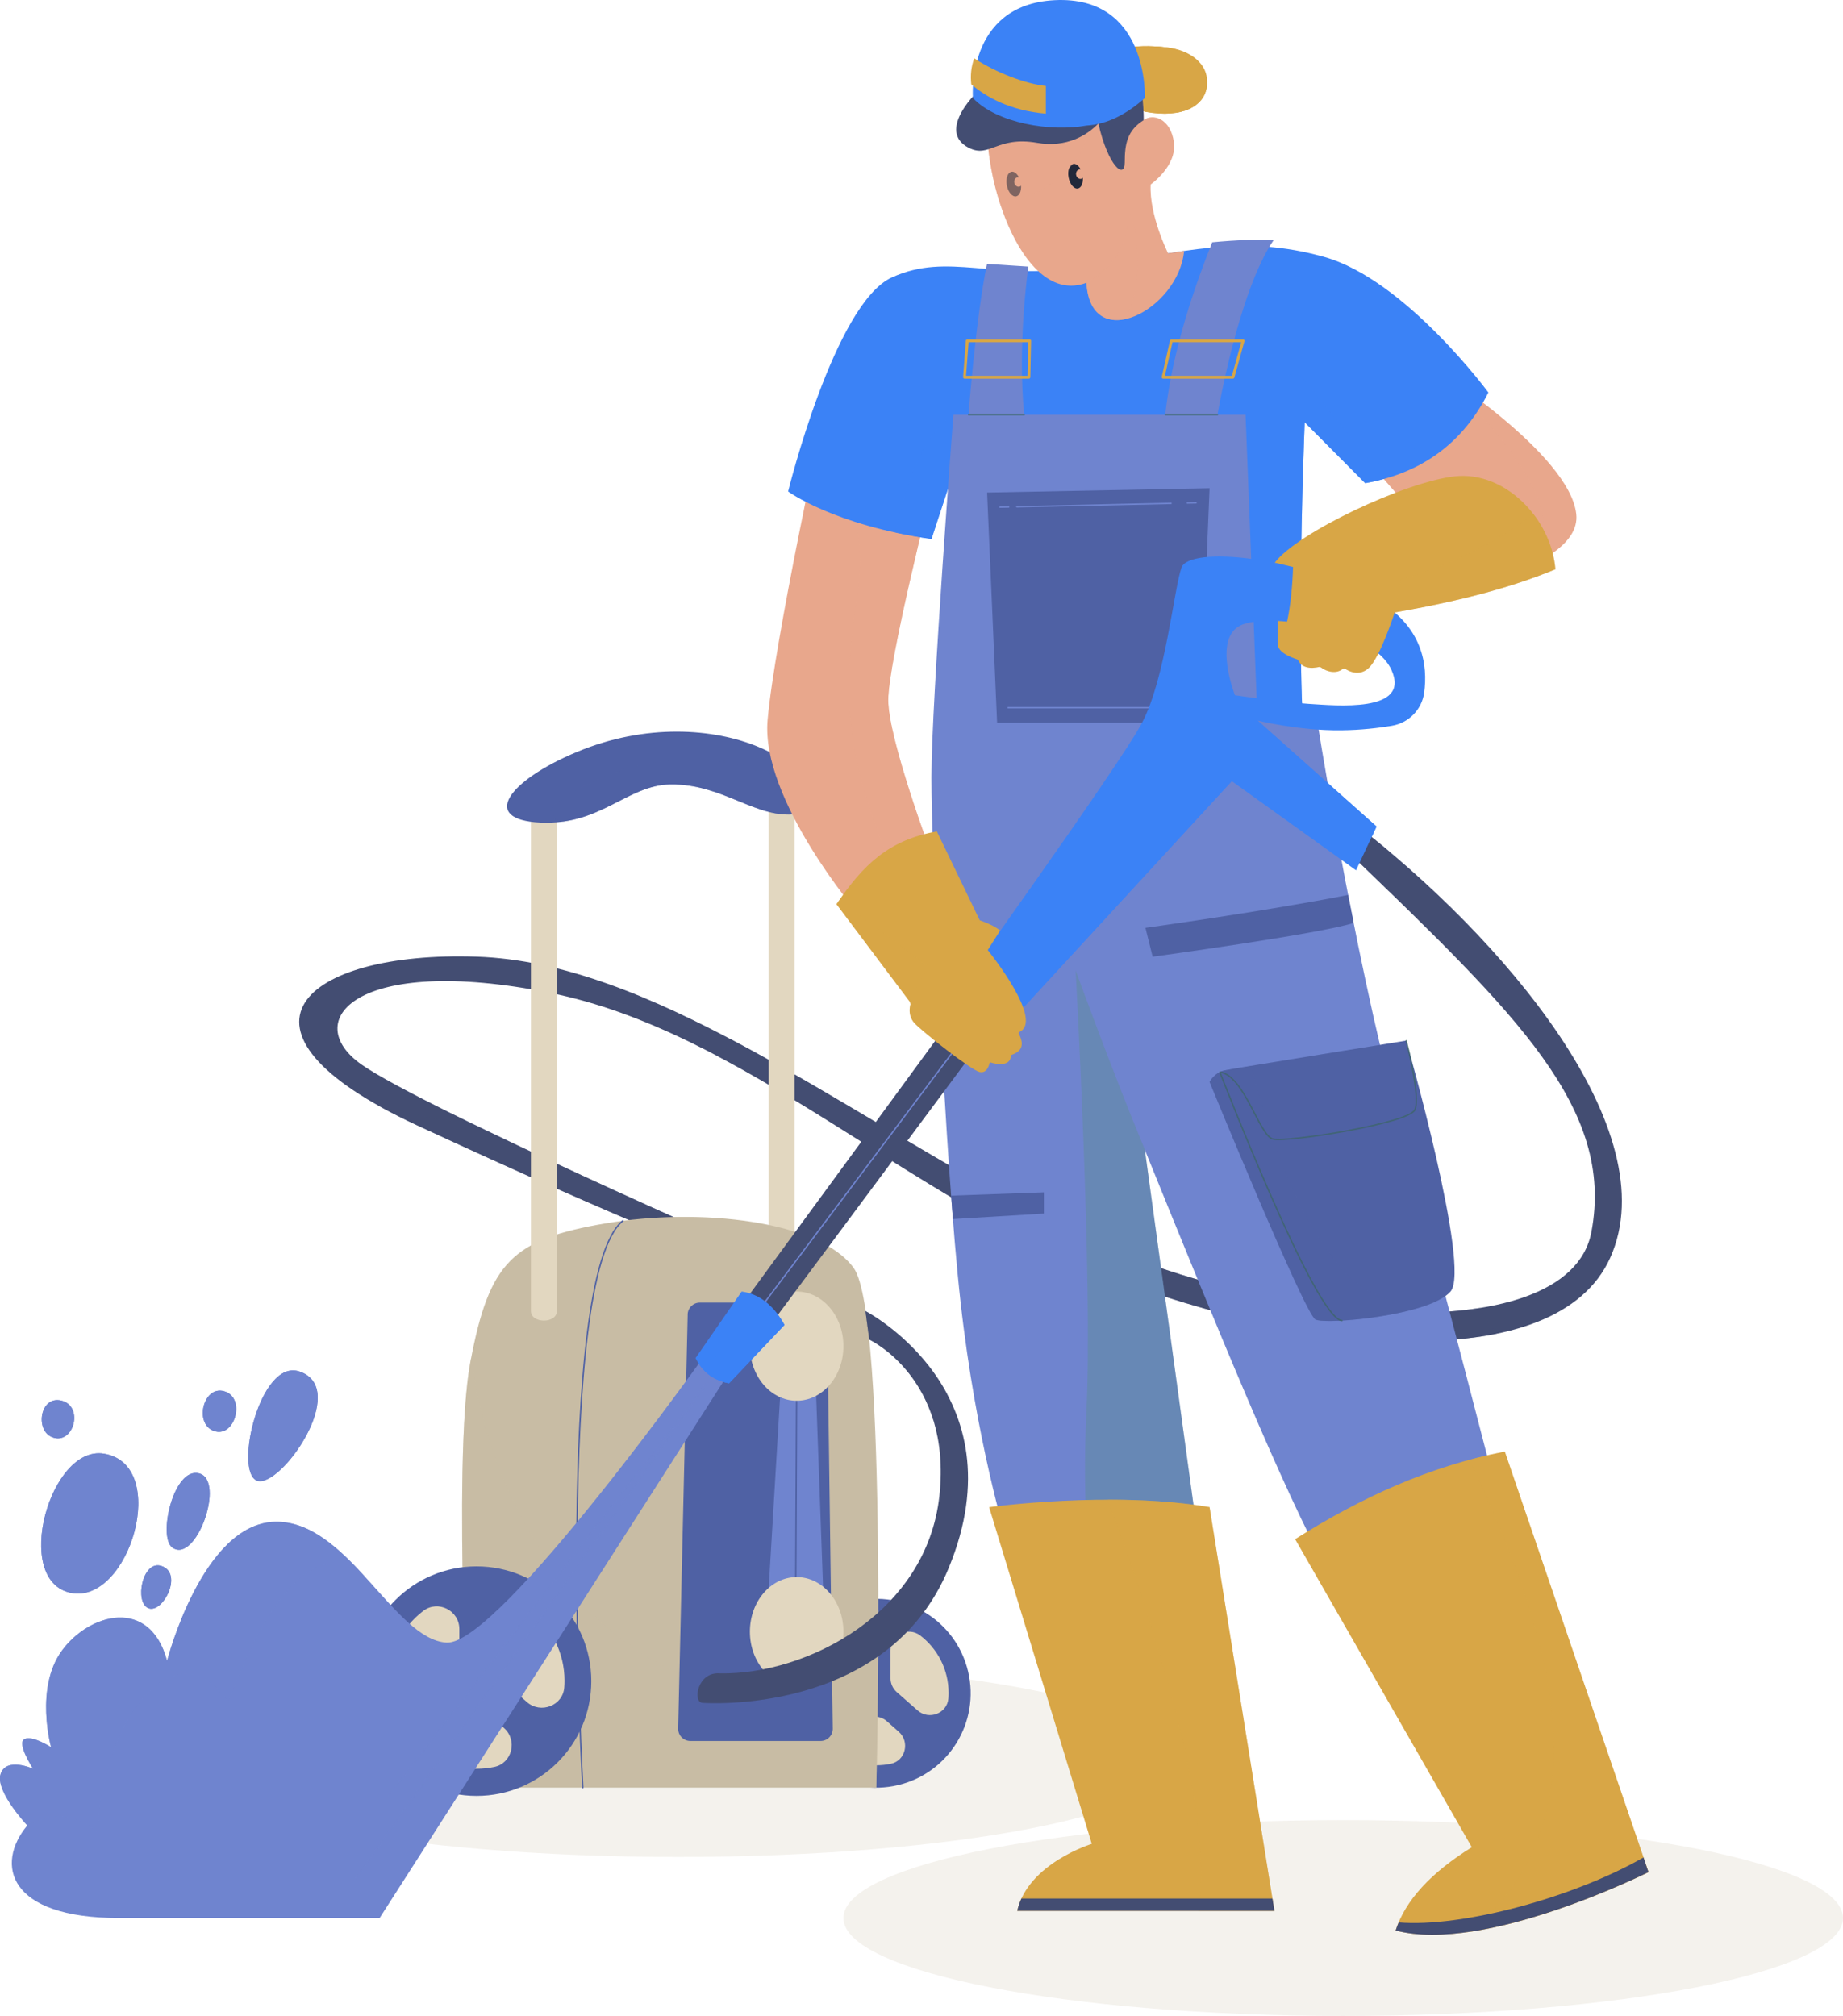 <svg width="649" height="710" viewBox="0 0 649 710" fill="none" xmlns="http://www.w3.org/2000/svg">
<g style="mix-blend-mode:multiply" opacity="0.2">
<path d="M473.004 709.984C375.804 709.984 297.008 694.546 297.008 675.502C297.008 656.458 375.804 641.02 473.004 641.02C570.204 641.02 649 656.458 649 675.502C649 694.546 570.204 709.984 473.004 709.984Z" fill="#C8BCA4"/>
</g>
<g style="mix-blend-mode:multiply" opacity="0.2">
<path d="M238.812 654.003C141.612 654.003 62.816 638.565 62.816 619.521C62.816 600.477 141.612 585.039 238.812 585.039C336.012 585.039 414.808 600.477 414.808 619.521C414.808 638.565 336.012 654.003 238.812 654.003Z" fill="#C8BCA4"/>
</g>
<path d="M476.171 301.391C534.012 357.233 568.618 390.293 560.399 433.879C552.289 476.893 440.144 467.928 366.575 428.578C293.007 389.211 228.862 338.964 167.823 336.924C106.784 334.884 74.433 362.689 146.874 396.321C219.315 429.953 260.023 445.564 260.023 445.564L266.048 441.499C266.048 441.499 149.485 390.324 127.439 375.007C105.393 359.675 125.076 335.919 193.561 349.629C262.062 363.338 319.904 422.225 390.429 449.629C460.954 477.048 548.117 484.837 566.996 443.029C587.296 398.099 528.945 329.938 476.681 289.783L476.171 301.406V301.391Z" fill="#434D72"/>
<g style="mix-blend-mode:multiply" opacity="0.52">
<path d="M489.257 314.034C485.039 309.938 480.682 305.734 476.171 301.391L476.681 289.768C480.852 292.967 485.054 296.352 489.272 299.892C489.226 304.59 489.21 309.304 489.272 314.034H489.257Z" fill="#434D72"/>
</g>
<g style="mix-blend-mode:multiply" opacity="0.52">
<path d="M256.161 368.083C256.686 367.45 257.165 366.816 257.613 366.151C291.941 384.266 327.953 407.913 366.576 428.578C414.947 454.467 480.003 467.202 521.19 460.664C523.013 463.771 524.944 466.801 526.968 469.737C490.353 477.187 436.792 467.651 390.429 449.629C340.976 430.402 297.765 395.734 252.731 371.994C253.89 370.742 255.033 369.443 256.161 368.099V368.083Z" fill="#434D72"/>
</g>
<g style="mix-blend-mode:multiply" opacity="0.52">
<path d="M167.143 396.151C208.979 416.445 266.048 441.499 266.048 441.499L260.023 445.564C260.023 445.564 219.315 429.954 146.874 396.321C141.915 394.019 137.45 391.746 133.449 389.505C144.557 392.257 155.819 394.683 167.143 396.151Z" fill="#434D72"/>
</g>
<path d="M276.249 604.057C271.992 586.196 283.014 568.265 300.867 564.007C318.719 559.749 336.642 570.776 340.899 588.636C345.155 606.497 334.133 624.428 316.281 628.686C298.428 632.944 280.505 621.917 276.249 604.057Z" fill="#4F61A4"/>
<path d="M313.585 591.004V581.236C313.585 575.842 319.78 572.705 324.06 575.997C330.131 580.649 334.04 587.975 334.04 596.228C334.04 596.878 334.009 597.511 333.963 598.145C333.561 603.446 327.119 605.904 323.133 602.395L315.794 595.935C314.389 594.698 313.585 592.905 313.585 591.02V591.004Z" fill="#E2D7C0"/>
<path d="M300.948 595.672L293.471 601.298C289.284 604.451 283.12 601.577 283.104 596.337C283.104 596.291 283.104 596.26 283.104 596.213C283.104 587.975 287.013 580.634 293.084 575.982C297.364 572.705 303.559 575.827 303.559 581.221V590.433C303.559 592.489 302.586 594.421 300.948 595.657V595.672Z" fill="#E2D7C0"/>
<path d="M312.318 606.214L316.505 609.908C320.475 613.416 318.9 620.109 313.709 621.175C312.056 621.515 310.341 621.701 308.58 621.701C306.201 621.701 303.914 621.376 301.736 620.758C296.545 619.305 295.309 612.473 299.619 609.228L304.069 605.874C306.54 604.003 310.001 604.143 312.318 606.198V606.214Z" fill="#E2D7C0"/>
<path d="M270.683 283.879H279.813V461.746H270.683V283.879Z" fill="#E2D7C0"/>
<path d="M308.58 629.567H165.66C165.66 629.567 159.064 514.59 165.66 479.567C172.257 444.544 180.368 436.414 213.352 430.834C246.335 425.255 288.449 429.814 300.623 446.569C312.797 463.323 308.58 629.567 308.58 629.567Z" fill="#C8BCA4"/>
<g style="mix-blend-mode:multiply" opacity="0.45">
<path d="M165.645 479.567C165.722 479.135 165.799 478.733 165.892 478.315C167.283 488.424 169.476 498.377 172.597 508.037C186.069 549.799 215.422 587.264 260.533 596.322C270.884 598.393 279.628 598.516 289.299 594.034C298.121 589.954 304.115 581.546 307.467 572.72C308.116 571.005 308.564 569.15 308.873 567.249C309.012 567.203 309.151 567.156 309.275 567.11C309.275 601.422 308.564 629.583 308.564 629.583H165.645C165.645 629.583 159.048 514.606 165.645 479.583V479.567Z" fill="#C8BCA4"/>
</g>
<path d="M219.315 429.954C195.075 449.629 205.225 629.583 205.225 629.583" stroke="#4F61A4" stroke-width="0.5" stroke-linecap="round" stroke-linejoin="round"/>
<path d="M242.164 462.968L238.812 608.748C238.75 611.159 240.697 613.153 243.107 613.153H288.959C291.354 613.153 293.285 611.19 293.254 608.795L291.261 463.014C291.23 460.665 289.315 458.764 286.967 458.764H246.444C244.111 458.764 242.195 460.634 242.149 462.968H242.164Z" fill="#4F61A4"/>
<path d="M270.297 565.997L275.333 481.468H287.044L290.087 565.997H270.297Z" fill="#6F84CF"/>
<path d="M280.54 487.187L280.2 563.076" stroke="#4F61A4" stroke-width="0.5" stroke-linecap="round" stroke-linejoin="round"/>
<path d="M280.54 493.323C271.444 493.323 264.071 484.715 264.071 474.096C264.071 463.477 271.444 454.869 280.54 454.869C289.635 454.869 297.008 463.477 297.008 474.096C297.008 484.715 289.635 493.323 280.54 493.323Z" fill="#E2D7C0"/>
<path d="M280.54 593.88C271.444 593.88 264.071 585.271 264.071 574.653C264.071 564.034 271.444 555.425 280.54 555.425C289.635 555.425 297.008 564.034 297.008 574.653C297.008 585.271 289.635 593.88 280.54 593.88Z" fill="#E2D7C0"/>
<path d="M167.823 632.488C145.511 632.488 127.424 614.393 127.424 592.071C127.424 569.749 145.511 551.654 167.823 551.654C190.135 551.654 208.222 569.749 208.222 592.071C208.222 614.393 190.135 632.488 167.823 632.488Z" fill="#4F61A4"/>
<path d="M173.926 585.595V573.725C173.926 567.172 181.465 563.354 186.656 567.357C194.04 573.014 198.799 581.932 198.799 591.947C198.799 592.736 198.768 593.508 198.706 594.266C198.227 600.726 190.379 603.709 185.528 599.428L176.614 591.577C174.899 590.062 173.926 587.898 173.926 585.611V585.595Z" fill="#E2D7C0"/>
<path d="M158.569 591.283L149.485 598.114C144.387 601.948 136.91 598.454 136.879 592.087C136.879 592.04 136.879 591.994 136.879 591.948C136.879 581.932 141.637 573.014 149.022 567.357C154.228 563.369 161.752 567.172 161.752 573.725V584.931C161.752 587.434 160.578 589.784 158.585 591.283H158.569Z" fill="#E2D7C0"/>
<path d="M172.381 604.08L177.479 608.578C182.315 612.844 180.383 620.974 174.065 622.287C172.056 622.705 169.971 622.921 167.823 622.921C164.934 622.921 162.154 622.519 159.496 621.777C153.178 620 151.694 611.715 156.932 607.759L162.339 603.694C165.351 601.422 169.538 601.592 172.381 604.08Z" fill="#E2D7C0"/>
<path d="M186.965 283.879V461.746C186.965 466.213 196.095 466.213 196.095 461.746V283.879H186.965Z" fill="#E2D7C0"/>
<path d="M236 276.26C254.693 275.951 266.373 288.702 280.833 286.661C295.293 284.637 284.124 270.232 267.253 263.122C251.464 256.461 227.395 254.683 203.124 264.838C178.854 274.992 168.951 288.702 190.271 289.706C211.575 290.726 220.86 276.507 236.015 276.26H236Z" fill="#4F61A4"/>
<g style="mix-blend-mode:multiply" opacity="0.53">
<path d="M214.047 273.076C234.579 264.637 256.13 267.465 269.88 271.932C278.747 274.807 285.808 279.475 287.229 283.014C286.549 284.822 284.541 286.167 280.833 286.677C266.373 288.702 254.693 275.951 236 276.275C222.93 276.492 214.201 287.094 198.366 289.336C186.007 287.373 200.112 278.81 214.047 273.076Z" fill="#4F61A4"/>
</g>
<g style="mix-blend-mode:screen">
<path d="M189.745 287.821C214.742 287.821 227.92 270.309 242.705 268.284C264.056 265.348 276.569 276.863 284 282.179" stroke="#4F61A4" stroke-width="0.5" stroke-linecap="round" stroke-linejoin="round"/>
</g>
<path d="M304.764 461.747L306.092 471.777C306.092 471.777 335.291 485.332 330.811 526.77C326.315 568.207 284 589.83 253.566 589.335C245.455 588.64 243.802 599.722 247.479 599.722C247.479 599.722 312.396 604.668 334.055 552.288C359.732 490.17 304.779 461.762 304.779 461.762L304.764 461.747Z" fill="#434D72"/>
<g style="mix-blend-mode:multiply" opacity="0.52">
<path d="M333.406 491.314C331.892 494.235 330.286 497.094 328.586 499.892C322.098 479.227 306.108 471.777 306.108 471.777L304.779 461.747C304.779 461.747 323.009 471.175 333.561 491.036C333.514 491.128 333.453 491.206 333.406 491.298V491.314Z" fill="#434D72"/>
</g>
<path d="M328.015 172.967C328.015 172.967 312.797 232.859 312.797 246.569C312.797 260.278 328.015 300.881 328.015 300.881L302.137 321.7C302.137 321.7 267.887 281.592 270.297 253.678C272.707 225.765 290.087 146.059 290.087 146.059L328.015 172.967Z" fill="#E8A78C"/>
<g style="mix-blend-mode:multiply" opacity="0.57">
<path d="M316.474 310.17C310.588 297.913 300.515 273.725 299.094 249.227C297.07 214.327 309.754 201.391 296.993 170.17L322.654 169.165L327.999 172.952C327.999 172.952 312.782 232.844 312.782 246.553C312.782 260.262 327.999 300.865 327.999 300.865L316.459 310.154L316.474 310.17Z" fill="#E8A78C"/>
</g>
<path d="M504.582 129.304C504.582 129.304 552.783 159.768 555.07 181.082C557.356 202.395 495.961 211.035 495.961 211.035L478.21 192.766L499.02 182.102L474.163 153.678L504.613 129.32L504.582 129.304Z" fill="#E8A78C"/>
<g style="mix-blend-mode:multiply" opacity="0.57">
<path d="M504.582 129.304C504.582 129.304 541.243 161.793 543.529 183.106C545.816 204.42 495.961 211.02 495.961 211.02L478.21 192.751L499.02 182.086L474.163 153.663L504.613 129.304H504.582Z" fill="#E8A78C"/>
</g>
<path d="M328.015 189.845C293.517 184.899 277.527 173.091 277.527 173.091C277.527 173.091 293.888 106.847 314.064 97.712C334.24 88.578 349.458 99.243 383.322 93.91C417.187 88.578 437.734 82.488 466.284 90.479C494.818 98.47 524.125 138.238 524.125 138.238C515.474 155.41 501.384 166.491 480.744 170.185L459.44 148.733C459.44 148.733 454.867 258.763 462.097 281.221C469.327 303.678 343.371 283.879 343.371 283.879L331.568 261.793L338.257 158.624L328.015 189.845Z" fill="#3B82F6"/>
<g style="mix-blend-mode:multiply" opacity="0.58">
<path d="M315.439 187.589C322.098 152.627 335.755 146.059 335.755 146.059C335.755 146.059 414.143 151.391 435.463 141.113L456.767 130.834C456.767 130.834 476.233 154.76 487.604 168.593C485.394 169.212 483.123 169.753 480.744 170.17L459.44 148.717C459.44 148.717 456.18 227.326 459.533 265.208H333.406L331.583 261.777L338.273 158.609L328.03 189.83C323.519 189.181 319.332 188.423 315.455 187.573L315.439 187.589Z" fill="#3B82F6"/>
</g>
<g style="mix-blend-mode:multiply">
<path d="M419.581 91.994C415.503 115.842 396.624 120.263 385.995 116.522C377.59 113.57 375.551 103.122 376.463 98.13" stroke="#3B82F6" stroke-width="0.5" stroke-linecap="round" stroke-linejoin="round"/>
</g>
<g style="mix-blend-mode:multiply">
<path d="M519.552 135.147C504.582 162.056 479.214 164.838 479.214 164.838" stroke="#3B82F6" stroke-width="0.5" stroke-linecap="round" stroke-linejoin="round"/>
</g>
<g style="mix-blend-mode:multiply">
<path d="M327.906 183.122C296.05 180.077 279.813 167.62 279.813 167.62" stroke="#3B82F6" stroke-width="0.5" stroke-linecap="round" stroke-linejoin="round"/>
</g>
<path d="M403.159 39.35C430.705 44.389 430.705 19.799 411.671 16.862C392.638 13.925 369.727 23.261 369.727 23.261L403.159 39.35Z" fill="#D8A646"/>
<g style="mix-blend-mode:multiply">
<path d="M403.159 39.35C430.705 44.389 430.705 19.799 411.671 16.862C392.638 13.925 369.727 23.261 369.727 23.261L403.159 39.35Z" fill="#D8A646"/>
</g>
<path d="M403.159 37.171C430.705 41.746 430.705 19.474 411.671 16.8C392.638 14.142 369.727 22.596 369.727 22.596L403.159 37.171Z" fill="#D8A646"/>
<path d="M382.565 99.613C384.079 125.116 415.085 109.134 416.97 88.361L411.331 89.211C411.331 89.211 404.626 75.811 405.198 64.961C405.198 64.961 414.514 58.485 413.386 50.108C412.243 41.731 405.97 39.83 402.726 42.303C402.726 42.303 402.912 29.552 399.683 23.647C396.454 17.743 351.806 16.955 348.315 35.641C343.989 58.686 359.345 108.361 382.565 99.598V99.613Z" fill="#E8A78C"/>
<g style="mix-blend-mode:multiply">
<path d="M407.006 45.27C399.868 50.51 399.297 56.97 399.297 56.97" stroke="#E8A78C" stroke-width="0.5" stroke-linecap="round" stroke-linejoin="round"/>
</g>
<g style="mix-blend-mode:multiply">
<path d="M365.2 53.168C371.287 61.421 363.161 76.135 373.049 78.315" stroke="#E8A78C" stroke-width="0.5" stroke-linecap="round" stroke-linejoin="round"/>
</g>
<path d="M356.178 60.494C357.136 60.309 358.14 61.128 358.805 62.457C358.65 62.426 358.48 62.411 358.31 62.442C357.522 62.596 357.028 63.446 357.198 64.374C357.368 65.286 358.156 65.904 358.944 65.749C359.191 65.703 359.392 65.564 359.577 65.394C359.67 67.341 358.99 68.933 357.831 69.15C356.472 69.412 355.004 67.681 354.556 65.301C354.093 62.906 354.819 60.773 356.178 60.51V60.494Z" fill="#22283A"/>
<path d="M377.93 57.728C378.888 57.542 379.892 58.361 380.557 59.691C380.402 59.66 380.232 59.644 380.062 59.675C379.275 59.83 378.78 60.68 378.95 61.607C379.12 62.519 379.908 63.137 380.696 62.983C380.943 62.936 381.144 62.797 381.329 62.627C381.422 64.575 380.742 66.167 379.583 66.383C378.224 66.646 376.756 64.915 376.308 62.535C375.845 60.139 376.571 58.006 377.93 57.743V57.728Z" fill="#22283A"/>
<g style="mix-blend-mode:multiply">
<path d="M387.509 74.018C383.986 86.677 374.284 84.389 374.284 84.389" stroke="#E8A78C" stroke-width="0.5" stroke-linecap="round" stroke-linejoin="round"/>
</g>
<g style="mix-blend-mode:multiply" opacity="0.47">
<path d="M397.922 75.054C397.922 75.054 405.198 94.08 396.284 112.395C389.363 113.879 383.229 110.618 382.565 99.613C392.329 94.405 396.516 86.615 397.922 75.054Z" fill="#E8A78C"/>
<path d="M382.472 43.091C384.527 50.927 377.05 65.656 352.424 72.504C348.562 60.927 346.847 48.037 347.897 38.516C365.108 38.099 381.36 38.856 382.472 43.091Z" fill="#E8A78C"/>
</g>
<path d="M346.785 30.139C349.103 28.748 375.969 35.95 385.918 38.686C385.053 28.516 393.75 24.884 399.636 23.601C399.636 23.616 399.667 23.647 399.683 23.663C402.912 29.567 402.726 42.318 402.726 42.318C397.026 45.935 396.068 50.51 396.068 57.171C396.068 63.447 390.166 58.408 386.783 43.493C382.936 47.527 375.675 52.133 365.201 50.309C350.972 47.836 348.485 55.858 341.085 52.025C329.668 46.12 343.943 31.839 346.785 30.139Z" fill="#434D72"/>
<path d="M448.517 84.544C436.081 102.658 428.727 146.058 428.727 146.058H438.615L442.678 250H463.225C463.225 250 476.156 333.369 492.146 392.766C508.135 452.163 527.91 529.072 527.91 529.072L467.211 552.457C452.704 526.707 428.171 466.677 403.143 404.945L422.13 543.524L354.402 541.993C354.402 541.993 343.804 507.944 338.273 458.748C332.742 409.536 327.999 300.371 327.999 273.724C327.999 247.078 335.739 146.058 335.739 146.058H341.069C341.069 146.058 343.603 111.978 347.573 92.952L362.126 93.894C362.126 93.894 358.187 121.128 360.674 146.058H410.327C412.351 127.805 418.036 107.48 426.873 85.332C435.293 84.528 442.477 84.281 448.502 84.544H448.517Z" fill="#6F84CF"/>
<path d="M409.586 132.859H434.181L437.734 120.046H412.49L409.586 132.859Z" stroke="#D8A646" stroke-linecap="round" stroke-linejoin="round"/>
<path d="M339.648 132.859H362.312L362.59 120.046H340.621L339.648 132.859Z" stroke="#D8A646" stroke-linecap="round" stroke-linejoin="round"/>
<g style="mix-blend-mode:multiply" opacity="0.62">
<path d="M428.727 146.058H410.343" stroke="#39665D" stroke-width="0.5" stroke-linecap="round" stroke-linejoin="round"/>
<path d="M360.674 146.058H341.084" stroke="#39665D" stroke-width="0.5" stroke-linecap="round" stroke-linejoin="round"/>
</g>
<path d="M425.946 171.947L347.604 173.477L351.126 254.559H422.517L425.946 171.947Z" fill="#4F61A4"/>
<path d="M421.188 177.094L418.098 177.156" stroke="#6F84CF" stroke-width="0.5" stroke-linecap="round" stroke-linejoin="round"/>
<path d="M412.382 177.279L358.063 178.485" stroke="#6F84CF" stroke-width="0.5" stroke-linecap="round" stroke-linejoin="round"/>
<path d="M355.205 178.546L352.115 178.608" stroke="#6F84CF" stroke-width="0.5" stroke-linecap="round" stroke-linejoin="round"/>
<path d="M418.515 249.242H354.973" stroke="#6F84CF" stroke-width="0.5" stroke-linecap="round" stroke-linejoin="round"/>
<g style="mix-blend-mode:multiply" opacity="0.35">
<path d="M382.565 497.078C384.898 451.576 378.765 341.746 378.765 341.746C378.765 341.746 392.082 378.299 403.174 404.945L422.161 543.524L382.859 542.643C382.071 529.783 381.716 514.157 382.581 497.078H382.565Z" fill="#5A8F84"/>
</g>
<path d="M474.75 315.193C445.474 320.942 403.36 326.785 403.36 326.785L405.894 336.939C405.894 336.939 464.77 328.918 476.681 325.054L474.735 315.193H474.75Z" fill="#4F61A4"/>
<path d="M425.946 381.02C425.946 381.02 459.44 462.813 463.24 464.714C467.041 466.615 503.578 463.276 510.808 454.853C518.038 446.429 495.205 366.491 495.205 366.491C495.205 366.491 434.891 376.198 431.276 376.955C427.661 377.712 425.946 381.02 425.946 381.02Z" fill="#4F61A4"/>
<g style="mix-blend-mode:multiply" opacity="0.46">
<path d="M431.276 376.97C432.064 376.8 435.587 376.213 440.592 375.378C440.978 376.955 441.395 378.531 441.828 380.123C448.425 404.266 456.366 427.681 472.695 447.094C481.022 457.001 493.567 460.371 505.463 458.47C492.887 464.204 466.469 466.337 463.256 464.729C459.455 462.828 425.962 381.035 425.962 381.035C425.962 381.035 427.677 377.743 431.292 376.97H431.276Z" fill="#4F61A4"/>
</g>
<g style="mix-blend-mode:multiply" opacity="0.65">
<path d="M472.572 465.1C463.24 464.714 429.562 377.558 429.562 377.558C438.136 378.717 443.435 399.814 448.193 401.144C452.951 402.473 496.147 395.626 498.233 390.865C500.318 386.105 495.189 366.507 495.189 366.507" stroke="#39665D" stroke-width="0.5" stroke-linecap="round" stroke-linejoin="round"/>
</g>
<path d="M367.595 419.922L334.936 421.082L335.569 429.335L367.595 427.403V419.922Z" fill="#4F61A4"/>
<path d="M491.466 679.892C522.673 688.269 580.514 659.335 580.514 659.335L529.903 511.236C503.779 516.26 479.385 527.326 456.072 542.071L518.285 650.572C503.779 659.598 494.849 669.366 491.45 679.892H491.466Z" fill="#D8A646"/>
<g style="mix-blend-mode:multiply" opacity="0.49">
<path d="M518.656 678.964C534.831 666.63 543.714 648.083 546.372 628.268C548.952 609.041 544.92 587.48 539.342 569.041C533.626 550.139 525.994 531.916 517.451 514.142C521.561 513.029 525.716 512.055 529.903 511.251L580.514 659.35C580.514 659.35 546.526 676.336 516.601 680.51C517.297 680.015 517.976 679.505 518.656 678.995V678.964Z" fill="#D8A646"/>
</g>
<path d="M491.466 679.892C491.775 678.933 492.146 677.99 492.532 677.048C514.794 678.902 553.988 668.346 578.738 654.173L580.499 659.335C580.499 659.335 522.657 688.269 491.45 679.892H491.466Z" fill="#434D72"/>
<path d="M425.946 530.803C391.31 524.884 348.315 530.803 348.315 530.803L384.466 649.381C384.466 649.381 362.018 656.228 358.202 672.983H448.765L425.931 530.803H425.946Z" fill="#D8A646"/>
<g style="mix-blend-mode:multiply" opacity="0.49">
<path d="M419.35 626.909C416.569 611.205 412.382 595.75 407.732 580.51C402.402 563.06 396.763 545.348 390.058 528.161C401.66 528.161 414.282 528.794 425.946 530.788L448.78 672.967H422.007C424.293 657.867 422.007 641.808 419.35 626.909Z" fill="#D8A646"/>
</g>
<path d="M448.085 668.64L448.78 672.967H358.218C358.557 671.437 359.067 670 359.685 668.64H448.085Z" fill="#434D72"/>
<path d="M257.999 481.468L133.681 675.502H41.836C2.765 675.502 -1.792 656.6 9.609 642.89C9.609 642.89 -1.808 630.835 0.216 624.745C2.24 618.655 11.633 622.921 11.633 622.921C11.633 622.921 5.793 613.972 8.589 612.504C11.386 611.035 17.983 615.348 17.983 615.348C17.983 615.348 12.143 594.528 21.783 581.345C31.423 568.145 52.727 562.303 58.83 584.899C58.83 584.899 71.266 536.491 96.881 535.95C122.511 535.409 138.748 577.419 157.256 578.501C175.779 579.583 250.491 474.096 250.491 474.096L257.968 481.484L257.999 481.468Z" fill="#6F84CF"/>
<path d="M56.868 551.515C64.701 554.142 57.3 568.377 52.28 566.399C47.274 564.42 50.101 549.258 56.868 551.515Z" fill="#6F84CF"/>
<path d="M70.092 518.902C79.578 521.345 69.026 550.958 60.699 545.038C55.477 541.329 61.116 516.584 70.092 518.902Z" fill="#6F84CF"/>
<path d="M36.583 511.962C60.159 515.795 45.528 565.255 24.904 560.973C4.279 556.692 17.581 508.871 36.583 511.962Z" fill="#6F84CF"/>
<path d="M105.378 482.998C123.592 489.011 98.673 524.497 90.501 521.453C82.328 518.408 91.535 478.439 105.378 482.998Z" fill="#6F84CF"/>
<path d="M79.64 490.232C86.484 493.06 82.498 506.6 75.268 503.941C68.037 501.283 71.838 487.001 79.64 490.232Z" fill="#6F84CF"/>
<path d="M21.613 493.276C29.415 495.178 26.186 508.13 19.141 506.414C12.096 504.698 13.811 491.375 21.613 493.276Z" fill="#6F84CF"/>
<g style="mix-blend-mode:screen">
<path d="M56.868 551.515C64.701 554.142 57.3 568.377 52.28 566.399C47.274 564.42 50.101 549.258 56.868 551.515Z" fill="#6F84CF"/>
<path d="M70.092 518.902C79.578 521.345 69.026 550.958 60.699 545.038C55.477 541.329 61.116 516.584 70.092 518.902Z" fill="#6F84CF"/>
<path d="M36.583 511.962C60.159 515.795 45.528 565.255 24.904 560.973C4.279 556.692 17.581 508.871 36.583 511.962Z" fill="#6F84CF"/>
<path d="M105.378 482.998C123.592 489.011 98.673 524.497 90.501 521.453C82.328 518.408 91.535 478.439 105.378 482.998Z" fill="#6F84CF"/>
<path d="M79.64 490.232C86.484 493.06 82.498 506.6 75.268 503.941C68.037 501.283 71.838 487.001 79.64 490.232Z" fill="#6F84CF"/>
<path d="M21.613 493.276C29.415 495.178 26.186 508.13 19.141 506.414C12.096 504.698 13.811 491.375 21.613 493.276Z" fill="#6F84CF"/>
</g>
<g style="mix-blend-mode:screen" opacity="0.72">
<path d="M125.307 661.546L253.179 481.468L136.863 632.488" stroke="#6F84CF" stroke-width="0.5" stroke-linecap="round" stroke-linejoin="round"/>
</g>
<g style="mix-blend-mode:screen" opacity="0.76">
<path d="M0.231 624.745C2.255 618.655 11.648 622.921 11.648 622.921C11.648 622.921 5.809 613.972 8.605 612.504C11.401 611.036 17.998 615.348 17.998 615.348C17.998 615.348 12.158 594.529 21.798 581.345C31.439 568.145 52.743 562.303 58.845 584.9C58.845 584.9 71.282 536.492 96.896 535.951C109.178 535.688 119.313 545.224 128.567 555.317C102.643 532.658 80.412 599.706 80.412 599.706C80.412 599.706 68.748 579.057 52.001 596.322C35.255 613.57 34.235 645.363 34.235 645.363C34.235 645.363 24.595 634.637 9.625 642.89C9.625 642.89 -1.792 630.835 0.231 624.745Z" fill="#6F84CF"/>
</g>
<path d="M259.637 461.746L341.084 350.51L351.265 359.057L270.173 468.145L259.637 461.746Z" fill="#434D72"/>
<path d="M344.128 359.057L266.048 463.014" stroke="#6F84CF" stroke-width="0.5" stroke-linecap="round" stroke-linejoin="round"/>
<path d="M261.167 454.868C267.671 455.734 272.552 459.969 276.26 466.63L256.733 487.187C251.727 486.259 247.602 483.663 244.93 478.299L261.167 454.868Z" fill="#3B82F6"/>
<g style="mix-blend-mode:multiply">
<path d="M262.665 470.664C266.157 467.944 269.277 464.466 272.213 460.942C273.68 462.565 275.04 464.451 276.245 466.615L256.717 487.171C252.438 486.383 248.823 484.358 246.196 480.448C251.99 478.114 257.412 474.745 262.665 470.649V470.664Z" fill="#3B82F6"/>
</g>
<path d="M402.155 254.559C410.343 239.134 413.386 207.542 416.043 199.922C418.7 192.303 456.952 195.672 484.344 211.02C501.276 220.51 502.805 234.59 501.508 243.972C500.689 249.922 496.039 254.636 490.122 255.61C485.487 256.383 479.307 257.125 472.371 257.202C457.339 257.388 442.878 253.771 442.878 253.771L484.745 291.082L477.515 306.507L433.748 275.1L350.725 365.332L333.607 353.91C333.607 353.91 393.982 269.969 402.17 254.544L402.155 254.559ZM434.876 244.853C434.876 244.853 451.622 247.326 460.985 247.898C470.347 248.469 496.718 251.128 490.06 236.089C483.401 221.051 446.493 215.533 436.776 220.293C427.074 225.054 434.876 244.853 434.876 244.853Z" fill="#3B82F6"/>
<g style="mix-blend-mode:multiply">
<path d="M442.878 253.802L484.73 291.112L483.108 294.59L433.748 252.148L442.878 253.802Z" fill="#3B82F6"/>
</g>
<g style="mix-blend-mode:multiply">
<path d="M424.046 268.083L433.748 275.131L350.724 365.347L333.591 353.925L350.168 330.726L370.19 335.842L424.046 268.083Z" fill="#3B82F6"/>
</g>
<g style="mix-blend-mode:multiply">
<path d="M422.13 219.165C418.515 259.273 418.515 257.681 344.112 355.966" stroke="#3B82F6" stroke-width="0.5" stroke-linecap="round" stroke-linejoin="round"/>
</g>
<path d="M448.873 198.191C456.86 187.558 494.818 169.675 512.322 167.759C529.826 165.858 546.186 182.411 547.716 200.494C531.154 207.388 511.828 212.102 491.126 215.703C491.126 215.703 486.059 231.453 482.011 235.255C477.948 239.057 473.251 235.255 473.251 235.255C470.779 237.635 467.118 236.661 464.847 234.837C461.247 235.718 458.158 235.131 457.076 232.318C457.076 232.318 450.232 230.417 449.97 227.125C449.892 226.105 449.97 218.671 449.97 218.671L453.245 218.918C454.481 213.122 455.114 206.646 455.346 199.691L448.873 198.161V198.191Z" fill="#D8A646"/>
<g style="mix-blend-mode:multiply" opacity="0.49">
<path d="M540.084 181.205C544.317 186.754 547.129 193.508 547.716 200.494C531.154 207.388 511.828 212.102 491.126 215.703L493.289 203.91C493.289 203.91 514.717 199.49 540.084 181.19V181.205Z" fill="#D8A646"/>
</g>
<g style="mix-blend-mode:multiply">
<path d="M473.251 235.27C476.357 230.479 477.314 227.434 477.314 227.434" stroke="#D8A646" stroke-width="0.5" stroke-linecap="round" stroke-linejoin="round"/>
<path d="M469.698 225.533C468.369 229.721 464.847 234.853 464.847 234.853" stroke="#D8A646" stroke-width="0.5" stroke-linecap="round" stroke-linejoin="round"/>
<path d="M461.047 223.446C459.517 228.207 457.076 232.349 457.076 232.349" stroke="#D8A646" stroke-width="0.5" stroke-linecap="round" stroke-linejoin="round"/>
</g>
<path d="M329.915 292.828L345.008 324.111C347.99 325.162 350.447 326.336 352.192 327.712L347.836 334.605C347.836 334.605 368.506 360.108 358.526 363.632C361.245 368.454 359.299 370.525 355.931 371.622C356.147 373.786 354.216 375.857 348.515 374.095C348.515 374.095 347.944 378.284 344.9 377.527C341.857 376.769 324.739 363.338 321.974 360.293C319.208 357.248 320.738 353.245 320.738 353.245L294.583 318.438C303.837 304.683 312.921 295.811 329.946 292.812L329.915 292.828Z" fill="#D8A646"/>
<g style="mix-blend-mode:multiply" opacity="0.49">
<path d="M295.587 316.955L327.149 340.664C324.786 344.111 321.974 348.423 320.336 352.781L294.536 318.454C294.876 317.944 295.232 317.449 295.572 316.955H295.587Z" fill="#D8A646"/>
</g>
<g style="mix-blend-mode:multiply">
<path d="M320.722 353.261C322.808 342.627 333.592 334.126 333.592 334.126" stroke="#D8A646" stroke-width="0.5" stroke-linecap="round" stroke-linejoin="round"/>
</g>
<g style="mix-blend-mode:multiply">
<path d="M344.128 346.893L358.526 363.647" stroke="#D8A646" stroke-width="0.5" stroke-linecap="round" stroke-linejoin="round"/>
<path d="M355.916 371.638L338.829 353.585" stroke="#D8A646" stroke-width="0.5" stroke-linecap="round" stroke-linejoin="round"/>
<path d="M348.5 374.111L332.526 359.551" stroke="#D8A646" stroke-width="0.5" stroke-linecap="round" stroke-linejoin="round"/>
</g>
<path d="M382.565 44.219C370.005 46.507 351.111 43.462 342.598 34.513C342.598 34.513 340.034 1.669 371.334 0.062C404.626 -1.654 403.159 34.513 403.159 34.513C396.794 40.154 390.012 43.802 382.565 44.219Z" fill="#3B82F6"/>
<path d="M368.29 40.031C355.73 38.98 347.171 34.127 342.027 29.691C341.672 26.522 341.981 23.462 343.077 20.525C350.771 25.641 361.276 29.552 368.29 30.278V40.031Z" fill="#D8A646"/>
</svg>
